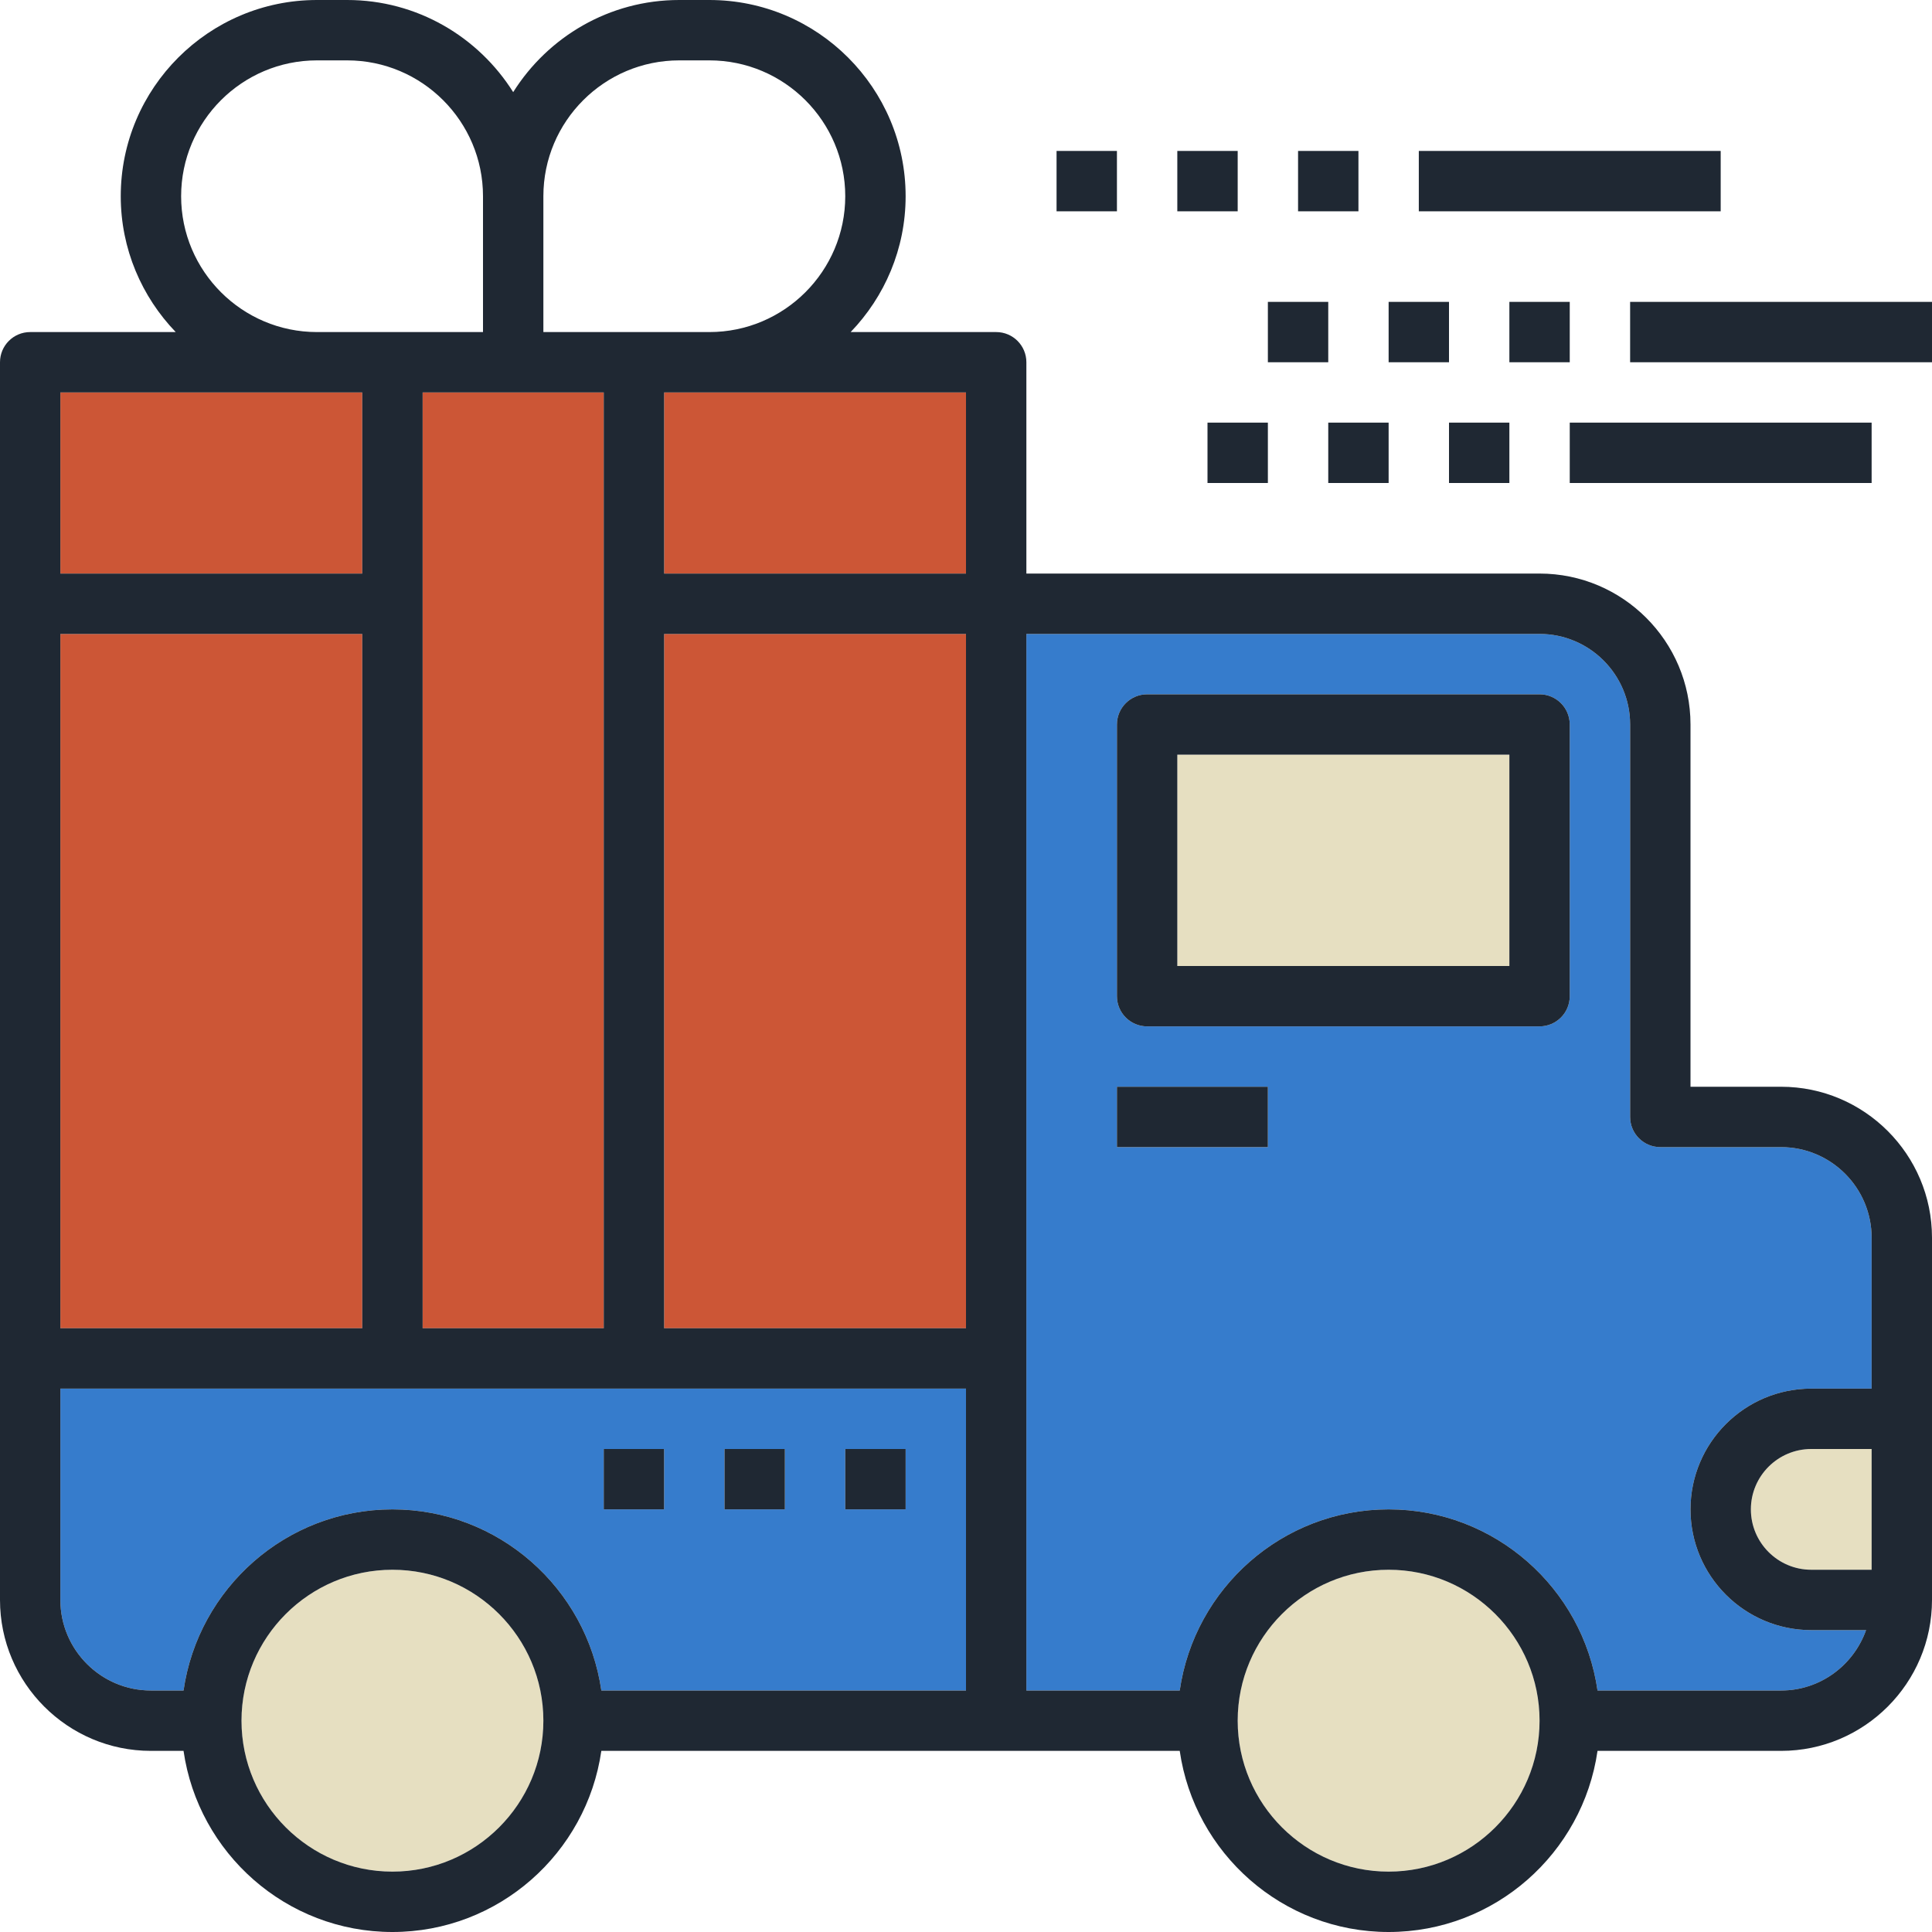 <?xml version="1.0" encoding="iso-8859-1"?>
<!-- Generator: Adobe Illustrator 20.0.0, SVG Export Plug-In . SVG Version: 6.00 Build 0)  -->
<svg xmlns="http://www.w3.org/2000/svg" xmlns:xlink="http://www.w3.org/1999/xlink" version="1.1" id="Layer_1_1_" x="0px" y="0px" viewBox="0 0 64 64" style="enable-background:new 0 0 64 64;" xml:space="preserve" width="512" height="512">

<rect x="2" y="21" style="fill:#CC5636;" width="10" height="23"/>
<polygon style="fill:#CC5636;" points="12,13 10.5,13 2,13 2,19 12,19 "/>
<circle style="fill:#E6DFC1;" cx="13" cy="57" r="5"/>
<polygon style="fill:#CC5636;" points="14,44 20,44 20,13 17,13 14,13 "/>
<polygon style="fill:#CC5636;" points="22,13 22,19 32,19 32,13 23.5,13 "/>
<path style="fill:#367CCC;" d="M59,38h-4c-0.553,0-1-0.448-1-1V24c0-1.654-1.346-3-3-3H34v24v11h5.08c0.488-3.387,3.401-6,6.92-6  s6.432,2.613,6.92,6H59c1.302,0,2.402-0.839,2.816-2H60c-2.206,0-4-1.794-4-4s1.794-4,4-4h2v-5C62,39.346,60.654,38,59,38z M42,38  h-5v-2h5V38z M52,33c0,0.552-0.447,1-1,1H38c-0.553,0-1-0.448-1-1v-9c0-0.552,0.447-1,1-1h13c0.553,0,1,0.448,1,1V33z"/>
<rect x="22" y="21" style="fill:#CC5636;" width="10" height="23"/>
<circle style="fill:#E6DFC1;" cx="46" cy="57" r="5"/>
<path style="fill:#367CCC;" d="M2,53c0,1.654,1.346,3,3,3h1.08c0.488-3.387,3.401-6,6.92-6s6.432,2.613,6.92,6H32V46H2V53z M28,48h2  v2h-2V48z M24,48h2v2h-2V48z M20,48h2v2h-2V48z"/>
<path style="fill:#E6DFC1;" d="M58,50c0,1.103,0.897,2,2,2h2v-4h-2C58.897,48,58,48.897,58,50z"/>
<rect x="39" y="25" style="fill:#E6DFC1;" width="11" height="7"/>
<path style="fill:#1F2833;" d="M59,36h-3V24c0-2.757-2.243-5-5-5H34v-7c0-0.552-0.447-1-1-1h-4.821C29.304,9.831,30,8.246,30,6.5  C30,2.916,27.084,0,23.5,0h-1c-2.317,0-4.349,1.222-5.5,3.052C15.849,1.222,13.817,0,11.5,0h-1C6.916,0,4,2.916,4,6.5  C4,8.246,4.696,9.831,5.821,11H1c-0.553,0-1,0.448-1,1v8v25v8c0,2.757,2.243,5,5,5h1.08c0.488,3.387,3.401,6,6.92,6  s6.432-2.613,6.92-6H33h6.08c0.488,3.387,3.401,6,6.92,6s6.432-2.613,6.92-6H59c2.757,0,5-2.243,5-5v-6v-6  C64,38.243,61.757,36,59,36z M18,6.5C18,4.019,20.019,2,22.5,2h1C25.981,2,28,4.019,28,6.5S25.981,11,23.5,11H18V6.5z M20,13v31h-6  V13h3H20z M10.5,2h1C13.981,2,16,4.019,16,6.5V11h-5.5C8.019,11,6,8.981,6,6.5S8.019,2,10.5,2z M2,13h8.5H12v6H2V13z M2,21h10v23H2  V21z M13,62c-2.757,0-5-2.243-5-5s2.243-5,5-5s5,2.243,5,5S15.757,62,13,62z M32,56H19.92c-0.488-3.387-3.401-6-6.92-6  s-6.432,2.613-6.92,6H5c-1.654,0-3-1.346-3-3v-7h30V56z M32,44H22V21h10V44z M32,19H22v-6h1.5H32V19z M46,62c-2.757,0-5-2.243-5-5  s2.243-5,5-5s5,2.243,5,5S48.757,62,46,62z M62,52h-2c-1.103,0-2-0.897-2-2s0.897-2,2-2h2V52z M62,46h-2c-2.206,0-4,1.794-4,4  s1.794,4,4,4h1.816c-0.414,1.161-1.514,2-2.816,2h-6.08c-0.488-3.387-3.401-6-6.92-6s-6.432,2.613-6.92,6H34V45V21h17  c1.654,0,3,1.346,3,3v13c0,0.552,0.447,1,1,1h4c1.654,0,3,1.346,3,3V46z"/>
<path style="fill:#1F2833;" d="M51,23H38c-0.553,0-1,0.448-1,1v9c0,0.552,0.447,1,1,1h13c0.553,0,1-0.448,1-1v-9  C52,23.448,51.553,23,51,23z M50,32H39v-7h11V32z"/>
<rect x="37" y="36" style="fill:#1F2833;" width="5" height="2"/>
<rect x="52" y="14" style="fill:#1F2833;" width="10" height="2"/>
<rect x="48" y="14" style="fill:#1F2833;" width="2" height="2"/>
<rect x="44" y="14" style="fill:#1F2833;" width="2" height="2"/>
<rect x="40" y="14" style="fill:#1F2833;" width="2" height="2"/>
<rect x="54" y="10" style="fill:#1F2833;" width="10" height="2"/>
<rect x="50" y="10" style="fill:#1F2833;" width="2" height="2"/>
<rect x="46" y="10" style="fill:#1F2833;" width="2" height="2"/>
<rect x="42" y="10" style="fill:#1F2833;" width="2" height="2"/>
<rect x="47" y="5" style="fill:#1F2833;" width="10" height="2"/>
<rect x="43" y="5" style="fill:#1F2833;" width="2" height="2"/>
<rect x="39" y="5" style="fill:#1F2833;" width="2" height="2"/>
<rect x="35" y="5" style="fill:#1F2833;" width="2" height="2"/>
<rect x="20" y="48" style="fill:#1F2833;" width="2" height="2"/>
<rect x="24" y="48" style="fill:#1F2833;" width="2" height="2"/>
<rect x="28" y="48" style="fill:#1F2833;" width="2" height="2"/>
</svg>
